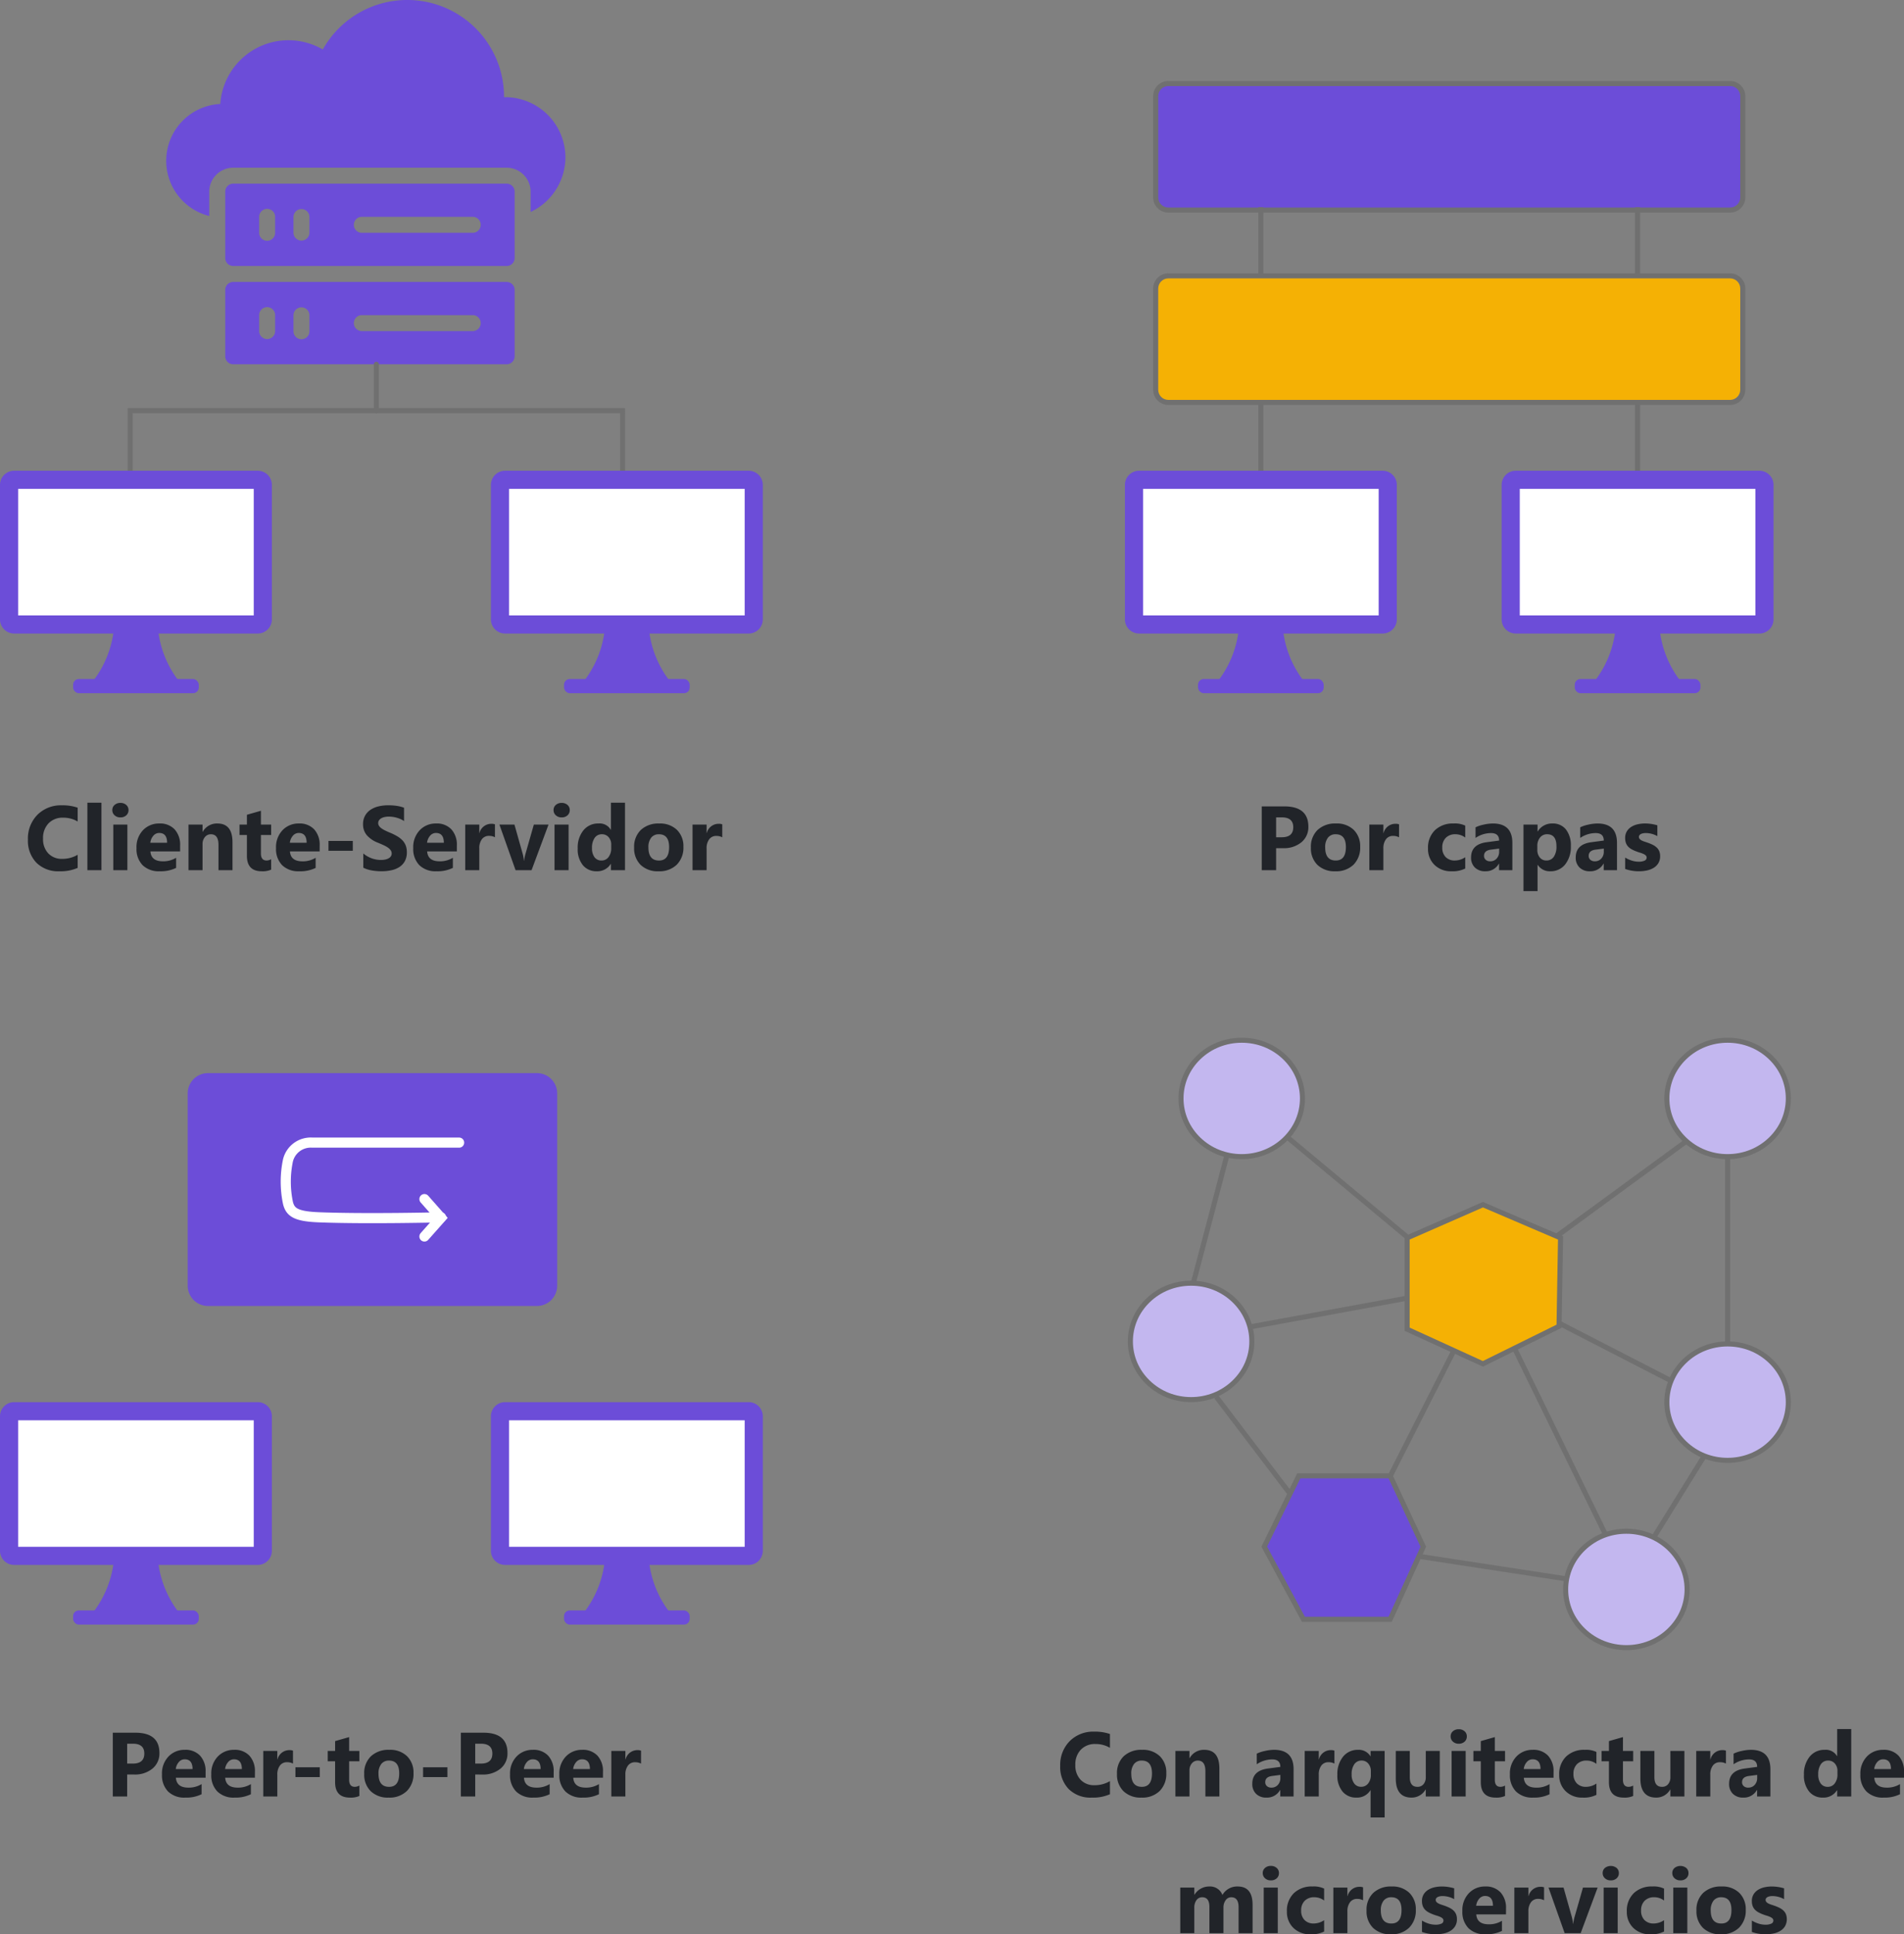 <svg xmlns="http://www.w3.org/2000/svg" width="376.201" height="382.124" viewBox="0 0 376.201 382.124">
  <rect x="0" y="0" width="376.201" height="382.124" fill="#808080" stroke="none"/>
  <g id="Grupo_1235706" data-name="Grupo 1235706" transform="translate(-612.154 -801.048)">
    <path id="Trazado_1236863" data-name="Trazado 1236863" d="M10.477-.448a8.311,8.311,0,0,1-3.6.668A6.074,6.074,0,0,1,2.312-1.485,6.233,6.233,0,0,1,.65-6.029a6.659,6.659,0,0,1,1.868-4.9,6.533,6.533,0,0,1,4.847-1.881,9.065,9.065,0,0,1,3.111.466v2.733a5.513,5.513,0,0,0-2.883-.756A3.824,3.824,0,0,0,4.729-9.255a4.142,4.142,0,0,0-1.09,3.023A4.062,4.062,0,0,0,4.667-3.318,3.633,3.633,0,0,0,7.436-2.232a5.905,5.905,0,0,0,3.041-.809Zm4.7.448H12.4V-13.324h2.777Zm3.746-10.424a1.622,1.622,0,0,1-1.151-.417,1.345,1.345,0,0,1-.448-1.024,1.3,1.3,0,0,1,.448-1.02,1.676,1.676,0,0,1,1.151-.4,1.672,1.672,0,0,1,1.156.4,1.3,1.3,0,0,1,.444,1.02,1.34,1.34,0,0,1-.444,1.037A1.65,1.65,0,0,1,18.926-10.424ZM20.3,0H17.52V-9H20.3ZM30.723-3.709H24.852q.141,1.96,2.47,1.96a4.822,4.822,0,0,0,2.61-.7v2A6.858,6.858,0,0,1,26.689.22,4.565,4.565,0,0,1,23.305-.989a4.566,4.566,0,0,1-1.2-3.371A4.816,4.816,0,0,1,23.4-7.91a4.334,4.334,0,0,1,3.2-1.31,3.933,3.933,0,0,1,3.045,1.169,4.5,4.5,0,0,1,1.077,3.173ZM28.148-5.414q0-1.934-1.564-1.934a1.494,1.494,0,0,0-1.156.554,2.513,2.513,0,0,0-.593,1.38ZM41.07,0H38.3V-5q0-2.092-1.494-2.092a1.483,1.483,0,0,0-1.187.554,2.109,2.109,0,0,0-.466,1.406V0H32.377V-9h2.777v1.424h.035A3.183,3.183,0,0,1,38.081-9.22q2.988,0,2.988,3.709Zm7.639-.105A4.105,4.105,0,0,1,46.855.22q-2.936,0-2.936-3.05V-6.952H42.46V-9h1.459v-1.942l2.769-.791V-9h2.021v2.048H46.688v3.639q0,1.406,1.116,1.406a1.882,1.882,0,0,0,.905-.255Zm9.582-3.6H52.42q.141,1.96,2.47,1.96a4.822,4.822,0,0,0,2.61-.7v2A6.858,6.858,0,0,1,54.257.22,4.565,4.565,0,0,1,50.873-.989a4.566,4.566,0,0,1-1.2-3.371,4.816,4.816,0,0,1,1.3-3.551,4.334,4.334,0,0,1,3.2-1.31,3.933,3.933,0,0,1,3.045,1.169,4.5,4.5,0,0,1,1.077,3.173ZM55.716-5.414q0-1.934-1.564-1.934A1.494,1.494,0,0,0,53-6.794a2.513,2.513,0,0,0-.593,1.38Zm9.125,1.582H60.033V-5.774h4.808ZM66.917-.483V-3.3a5.4,5.4,0,0,0,1.661.962,5.34,5.34,0,0,0,1.811.321,4.015,4.015,0,0,0,.936-.1,2.193,2.193,0,0,0,.668-.268,1.169,1.169,0,0,0,.4-.4,1.009,1.009,0,0,0,.132-.505,1.092,1.092,0,0,0-.211-.659,2.27,2.27,0,0,0-.576-.536,6.015,6.015,0,0,0-.866-.475q-.5-.229-1.081-.466a5.517,5.517,0,0,1-2.2-1.5,3.281,3.281,0,0,1-.725-2.145,3.416,3.416,0,0,1,.4-1.692,3.359,3.359,0,0,1,1.077-1.165,4.828,4.828,0,0,1,1.578-.672,8.106,8.106,0,0,1,1.9-.215,11.418,11.418,0,0,1,1.745.119,6.861,6.861,0,0,1,1.4.365V-9.7a4.239,4.239,0,0,0-.69-.387,5.466,5.466,0,0,0-.769-.277,5.866,5.866,0,0,0-.787-.163,5.567,5.567,0,0,0-.743-.053,3.873,3.873,0,0,0-.879.092,2.254,2.254,0,0,0-.668.259,1.29,1.29,0,0,0-.422.4.948.948,0,0,0-.149.523,1,1,0,0,0,.167.567,1.916,1.916,0,0,0,.475.475,5.037,5.037,0,0,0,.747.439q.439.215.993.444a11.067,11.067,0,0,1,1.358.672,4.827,4.827,0,0,1,1.033.8,3.133,3.133,0,0,1,.659,1.024,3.618,3.618,0,0,1,.229,1.34,3.59,3.59,0,0,1-.4,1.771,3.247,3.247,0,0,1-1.085,1.16,4.707,4.707,0,0,1-1.6.637,9.219,9.219,0,0,1-1.92.193A10.678,10.678,0,0,1,68.538.044,5.956,5.956,0,0,1,66.917-.483ZM85.4-3.709H79.531q.141,1.96,2.47,1.96a4.822,4.822,0,0,0,2.61-.7v2A6.858,6.858,0,0,1,81.368.22,4.565,4.565,0,0,1,77.984-.989a4.566,4.566,0,0,1-1.2-3.371,4.816,4.816,0,0,1,1.3-3.551,4.334,4.334,0,0,1,3.2-1.31,3.933,3.933,0,0,1,3.045,1.169A4.5,4.5,0,0,1,85.4-4.878ZM82.827-5.414q0-1.934-1.564-1.934a1.494,1.494,0,0,0-1.156.554,2.513,2.513,0,0,0-.593,1.38ZM92.927-6.5a2.409,2.409,0,0,0-1.169-.272,1.684,1.684,0,0,0-1.415.664,2.9,2.9,0,0,0-.51,1.806V0H87.056V-9h2.777v1.67h.035a2.4,2.4,0,0,1,2.373-1.828,1.788,1.788,0,0,1,.686.105ZM103.511-9l-3.349,9H97l-3.19-9h2.971l1.564,5.546a8.1,8.1,0,0,1,.308,1.6h.035A9.078,9.078,0,0,1,99.011-3.4l1.6-5.6Zm2.595-1.424a1.622,1.622,0,0,1-1.151-.417,1.345,1.345,0,0,1-.448-1.024,1.3,1.3,0,0,1,.448-1.02,1.676,1.676,0,0,1,1.151-.4,1.672,1.672,0,0,1,1.156.4,1.3,1.3,0,0,1,.444,1.02,1.34,1.34,0,0,1-.444,1.037A1.65,1.65,0,0,1,106.106-10.424ZM107.477,0H104.7V-9h2.777Zm11.146,0h-2.777V-1.239h-.035A3.114,3.114,0,0,1,113.024.22a3.412,3.412,0,0,1-2.716-1.191A4.93,4.93,0,0,1,109.28-4.3a5.366,5.366,0,0,1,1.134-3.577,3.7,3.7,0,0,1,2.971-1.345,2.527,2.527,0,0,1,2.426,1.248h.035v-5.353h2.777ZM115.9-4.377v-.677a2.13,2.13,0,0,0-.51-1.459,1.683,1.683,0,0,0-1.327-.58,1.673,1.673,0,0,0-1.441.725,3.367,3.367,0,0,0-.519,1.991,2.914,2.914,0,0,0,.5,1.828,1.663,1.663,0,0,0,1.389.642,1.67,1.67,0,0,0,1.375-.677A2.821,2.821,0,0,0,115.9-4.377Zm9.353,4.6a4.838,4.838,0,0,1-3.538-1.261,4.573,4.573,0,0,1-1.288-3.423,4.573,4.573,0,0,1,1.336-3.494,5.048,5.048,0,0,1,3.612-1.261,4.78,4.78,0,0,1,3.516,1.261,4.483,4.483,0,0,1,1.274,3.335,4.759,4.759,0,0,1-1.314,3.542A4.892,4.892,0,0,1,125.252.22Zm.07-7.312a1.852,1.852,0,0,0-1.529.677,2.984,2.984,0,0,0-.545,1.916q0,2.593,2.092,2.593,2,0,2-2.663Q127.335-7.093,125.322-7.093Zm12.517.6a2.409,2.409,0,0,0-1.169-.272,1.684,1.684,0,0,0-1.415.664,2.9,2.9,0,0,0-.51,1.806V0h-2.777V-9h2.777v1.67h.035a2.4,2.4,0,0,1,2.373-1.828,1.788,1.788,0,0,1,.686.105Z" transform="translate(617.021 972.952)" fill="#212429"/>
    <path id="Trazado_1236864" data-name="Trazado 1236864" d="M4.28-4.342V0H1.441V-12.6H5.889q4.764,0,4.764,4.017A3.854,3.854,0,0,1,9.286-5.515,5.414,5.414,0,0,1,5.634-4.342Zm0-6.082V-6.5H5.4q2.268,0,2.268-1.986,0-1.942-2.268-1.942Zm15.5,6.715H13.906q.141,1.96,2.47,1.96a4.822,4.822,0,0,0,2.61-.7v2A6.858,6.858,0,0,1,15.743.22,4.565,4.565,0,0,1,12.359-.989a4.566,4.566,0,0,1-1.2-3.371,4.816,4.816,0,0,1,1.3-3.551,4.334,4.334,0,0,1,3.2-1.31A3.933,3.933,0,0,1,18.7-8.051a4.5,4.5,0,0,1,1.077,3.173ZM17.2-5.414q0-1.934-1.564-1.934a1.494,1.494,0,0,0-1.156.554,2.513,2.513,0,0,0-.593,1.38ZM29.517-3.709H23.646q.141,1.96,2.47,1.96a4.822,4.822,0,0,0,2.61-.7v2A6.858,6.858,0,0,1,25.483.22,4.565,4.565,0,0,1,22.1-.989a4.566,4.566,0,0,1-1.2-3.371A4.816,4.816,0,0,1,22.2-7.91a4.334,4.334,0,0,1,3.2-1.31,3.933,3.933,0,0,1,3.045,1.169,4.5,4.5,0,0,1,1.077,3.173ZM26.942-5.414q0-1.934-1.564-1.934a1.494,1.494,0,0,0-1.156.554,2.513,2.513,0,0,0-.593,1.38ZM37.043-6.5a2.409,2.409,0,0,0-1.169-.272,1.684,1.684,0,0,0-1.415.664,2.9,2.9,0,0,0-.51,1.806V0H31.171V-9h2.777v1.67h.035a2.4,2.4,0,0,1,2.373-1.828,1.788,1.788,0,0,1,.686.105Zm5.293,2.663H37.528V-5.774h4.808ZM50.159-.105A4.105,4.105,0,0,1,48.3.22q-2.936,0-2.936-3.05V-6.952H43.91V-9h1.459v-1.942l2.769-.791V-9h2.021v2.048H48.138v3.639q0,1.406,1.116,1.406a1.882,1.882,0,0,0,.905-.255ZM55.944.22a4.838,4.838,0,0,1-3.538-1.261,4.573,4.573,0,0,1-1.288-3.423,4.573,4.573,0,0,1,1.336-3.494A5.048,5.048,0,0,1,56.067-9.22a4.78,4.78,0,0,1,3.516,1.261,4.483,4.483,0,0,1,1.274,3.335,4.759,4.759,0,0,1-1.314,3.542A4.892,4.892,0,0,1,55.944.22Zm.07-7.312a1.852,1.852,0,0,0-1.529.677A2.984,2.984,0,0,0,53.94-4.5q0,2.593,2.092,2.593,2,0,2-2.663Q58.027-7.093,56.015-7.093ZM67.557-3.832H62.749V-5.774h4.808Zm5.495-.51V0H70.213V-12.6H74.66q4.764,0,4.764,4.017a3.854,3.854,0,0,1-1.367,3.072,5.414,5.414,0,0,1-3.652,1.173Zm0-6.082V-6.5h1.116q2.268,0,2.268-1.986,0-1.942-2.268-1.942Zm15.5,6.715H82.677q.141,1.96,2.47,1.96a4.822,4.822,0,0,0,2.61-.7v2A6.858,6.858,0,0,1,84.514.22,4.565,4.565,0,0,1,81.13-.989a4.566,4.566,0,0,1-1.2-3.371,4.816,4.816,0,0,1,1.3-3.551,4.334,4.334,0,0,1,3.2-1.31,3.933,3.933,0,0,1,3.045,1.169,4.5,4.5,0,0,1,1.077,3.173ZM85.973-5.414q0-1.934-1.564-1.934a1.494,1.494,0,0,0-1.156.554,2.513,2.513,0,0,0-.593,1.38ZM98.289-3.709H92.417q.141,1.96,2.47,1.96a4.822,4.822,0,0,0,2.61-.7v2A6.858,6.858,0,0,1,94.254.22,4.565,4.565,0,0,1,90.871-.989a4.566,4.566,0,0,1-1.2-3.371,4.816,4.816,0,0,1,1.3-3.551,4.334,4.334,0,0,1,3.2-1.31,3.933,3.933,0,0,1,3.045,1.169,4.5,4.5,0,0,1,1.077,3.173ZM95.713-5.414q0-1.934-1.564-1.934a1.494,1.494,0,0,0-1.156.554,2.513,2.513,0,0,0-.593,1.38Zm10.1-1.081a2.409,2.409,0,0,0-1.169-.272,1.684,1.684,0,0,0-1.415.664,2.9,2.9,0,0,0-.51,1.806V0H99.943V-9h2.777v1.67h.035a2.4,2.4,0,0,1,2.373-1.828,1.788,1.788,0,0,1,.686.105Z" transform="translate(633 1155.952)" fill="#212429"/>
    <g id="Grupo_1226554" data-name="Grupo 1226554" transform="translate(294.154 -2649.952)">
      <rect id="Rectángulo_422397" data-name="Rectángulo 422397" width="49" height="27" transform="translate(319.795 3729.904)" fill="#fff"/>
      <g id="Layer_x0020_1" transform="translate(318 3728)">
        <g id="_342991024" transform="translate(0 0)">
          <path id="_342991768" d="M2.783,3.943H50.936a2.791,2.791,0,0,1,2.783,2.783v26.59A2.791,2.791,0,0,1,50.936,36.1H2.783A2.791,2.791,0,0,1,0,33.316V6.726A2.791,2.791,0,0,1,2.783,3.943Zm.8,3.581V32.517H50.137V7.524H3.581Z" transform="translate(0 -3.943)" fill="#6c4dd8" fill-rule="evenodd"/>
          <path id="_342991144" d="M31.688,39.236H14.9a20.264,20.264,0,0,0,3.961-9.585h8.865A20.264,20.264,0,0,0,31.688,39.236Z" transform="translate(3.564 2.206)" fill="#6c4dd8" fill-rule="evenodd"/>
          <rect id="_342991048" width="24.83" height="2.802" rx="1.131" transform="translate(14.444 41.144)" fill="#6c4dd8"/>
        </g>
      </g>
    </g>
    <g id="Grupo_1226555" data-name="Grupo 1226555" transform="translate(391.154 -2649.952)">
      <rect id="Rectángulo_422397-2" data-name="Rectángulo 422397" width="49" height="27" transform="translate(319.795 3729.904)" fill="#fff"/>
      <g id="Layer_x0020_1-2" data-name="Layer_x0020_1" transform="translate(318 3728)">
        <g id="_342991024-2" data-name="_342991024" transform="translate(0 0)">
          <path id="_342991768-2" data-name="_342991768" d="M2.783,3.943H50.936a2.791,2.791,0,0,1,2.783,2.783v26.59A2.791,2.791,0,0,1,50.936,36.1H2.783A2.791,2.791,0,0,1,0,33.316V6.726A2.791,2.791,0,0,1,2.783,3.943Zm.8,3.581V32.517H50.137V7.524H3.581Z" transform="translate(0 -3.943)" fill="#6c4dd8" fill-rule="evenodd"/>
          <path id="_342991144-2" data-name="_342991144" d="M31.688,39.236H14.9a20.264,20.264,0,0,0,3.961-9.585h8.865A20.264,20.264,0,0,0,31.688,39.236Z" transform="translate(3.564 2.206)" fill="#6c4dd8" fill-rule="evenodd"/>
          <rect id="_342991048-2" data-name="_342991048" width="24.83" height="2.802" rx="1.131" transform="translate(14.444 41.144)" fill="#6c4dd8"/>
        </g>
      </g>
    </g>
    <g id="almacenamiento-en-la-nube" transform="translate(645 780.727)">
      <path id="Trazado_1231825" data-name="Trazado 1231825" d="M78.873,51.428a11.921,11.921,0,0,0-11.911-11.91h-.219V39.44A19.124,19.124,0,0,0,30.932,30.1,13.5,13.5,0,0,0,10.679,40.859,11.242,11.242,0,0,0,8.5,62.991V58.18a4.745,4.745,0,0,1,4.732-4.732H67.263a4.747,4.747,0,0,1,4.732,4.732V62.2a11.992,11.992,0,0,0,6.878-10.774Z" fill="#6c4dd8"/>
      <path id="Trazado_1231826" data-name="Trazado 1231826" d="M125.748,235.311a1.582,1.582,0,0,0-1.577-1.578H70.143a1.582,1.582,0,0,0-1.577,1.578v13.109A1.582,1.582,0,0,0,70.143,250H124.17a1.582,1.582,0,0,0,1.577-1.577Zm-47.324,8.132a1.577,1.577,0,1,1-3.155,0v-3.155a1.577,1.577,0,1,1,3.155,0Zm6.778,0a1.578,1.578,0,0,1-3.155,0v-3.155a1.578,1.578,0,0,1,3.155,0Zm32.264,0H95.554a1.577,1.577,0,1,1,0-3.155h21.912a1.577,1.577,0,1,1,0,3.155Z" transform="translate(-56.908 -177.13)" fill="#6c4dd8"/>
      <path id="Trazado_1231827" data-name="Trazado 1231827" d="M124.17,347.959H70.143a1.582,1.582,0,0,0-1.577,1.577v13.107a1.582,1.582,0,0,0,1.577,1.578H124.17a1.582,1.582,0,0,0,1.577-1.578V349.537A1.582,1.582,0,0,0,124.17,347.959Zm-45.746,9.708a1.577,1.577,0,1,1-3.155,0v-3.155a1.577,1.577,0,1,1,3.155,0Zm6.778,0a1.578,1.578,0,1,1-3.155,0v-3.155a1.578,1.578,0,0,1,3.155,0Zm32.264,0H95.554a1.577,1.577,0,1,1,0-3.155h21.912a1.577,1.577,0,1,1,0,3.155Z" transform="translate(-56.908 -271.937)" fill="#6c4dd8"/>
    </g>
    <path id="Trazado_1236865" data-name="Trazado 1236865" d="M4,0H69a4,4,0,0,1,4,4V42a4,4,0,0,1-4,4H4a4,4,0,0,1-4-4V4A4,4,0,0,1,4,0Z" transform="translate(649.242 1013.048)" fill="#6c4dd8"/>
    <g id="Grupo_1226558" data-name="Grupo 1226558" transform="translate(0 -6.478)">
      <path id="Trazado_1231828" data-name="Trazado 1231828" d="M7476.868,1033.255h-29.013a4.633,4.633,0,0,0-4.8,3.5,20.462,20.462,0,0,0,0,8.43c.477,1.9,1.674,2.658,6.249,2.83,9.433.354,23.995,0,23.995,0" transform="translate(-6774)" fill="none" stroke="#fff" stroke-linecap="round" stroke-width="2"/>
      <path id="Trazado_1231829" data-name="Trazado 1231829" d="M7470.014,1044.409l3.266,3.71-3.266,3.682" transform="translate(-6774)" fill="none" stroke="#fff" stroke-linecap="round" stroke-width="2"/>
    </g>
    <path id="Trazado_1231830" data-name="Trazado 1231830" d="M7411.876,869V857.132h97.29V869" transform="translate(-6774 25.048)" fill="none" stroke="#707070" stroke-linecap="round" stroke-width="1"/>
    <path id="Trazado_1231831" data-name="Trazado 1231831" d="M7460.521,857.132v-9.166" transform="translate(-6774 25.048)" fill="none" stroke="#707070" stroke-linecap="round" stroke-width="1"/>
    <g id="Grupo_1226420" data-name="Grupo 1226420" transform="translate(294.154 -2833.952)">
      <rect id="Rectángulo_422397-3" data-name="Rectángulo 422397" width="49" height="27" transform="translate(319.795 3729.904)" fill="#fff"/>
      <g id="Layer_x0020_1-3" data-name="Layer_x0020_1" transform="translate(318 3728)">
        <g id="_342991024-3" data-name="_342991024" transform="translate(0 0)">
          <path id="_342991768-3" data-name="_342991768" d="M2.783,3.943H50.936a2.791,2.791,0,0,1,2.783,2.783v26.59A2.791,2.791,0,0,1,50.936,36.1H2.783A2.791,2.791,0,0,1,0,33.316V6.726A2.791,2.791,0,0,1,2.783,3.943Zm.8,3.581V32.517H50.137V7.524H3.581Z" transform="translate(0 -3.943)" fill="#6c4dd8" fill-rule="evenodd"/>
          <path id="_342991144-3" data-name="_342991144" d="M31.688,39.236H14.9a20.264,20.264,0,0,0,3.961-9.585h8.865A20.264,20.264,0,0,0,31.688,39.236Z" transform="translate(3.564 2.206)" fill="#6c4dd8" fill-rule="evenodd"/>
          <rect id="_342991048-3" data-name="_342991048" width="24.83" height="2.802" rx="1.131" transform="translate(14.444 41.144)" fill="#6c4dd8"/>
        </g>
      </g>
    </g>
    <g id="Grupo_1226553" data-name="Grupo 1226553" transform="translate(391.154 -2833.952)">
      <rect id="Rectángulo_422397-4" data-name="Rectángulo 422397" width="49" height="27" transform="translate(319.795 3729.904)" fill="#fff"/>
      <g id="Layer_x0020_1-4" data-name="Layer_x0020_1" transform="translate(318 3728)">
        <g id="_342991024-4" data-name="_342991024" transform="translate(0 0)">
          <path id="_342991768-4" data-name="_342991768" d="M2.783,3.943H50.936a2.791,2.791,0,0,1,2.783,2.783v26.59A2.791,2.791,0,0,1,50.936,36.1H2.783A2.791,2.791,0,0,1,0,33.316V6.726A2.791,2.791,0,0,1,2.783,3.943Zm.8,3.581V32.517H50.137V7.524H3.581Z" transform="translate(0 -3.943)" fill="#6c4dd8" fill-rule="evenodd"/>
          <path id="_342991144-4" data-name="_342991144" d="M31.688,39.236H14.9a20.264,20.264,0,0,0,3.961-9.585h8.865A20.264,20.264,0,0,0,31.688,39.236Z" transform="translate(3.564 2.206)" fill="#6c4dd8" fill-rule="evenodd"/>
          <rect id="_342991048-4" data-name="_342991048" width="24.83" height="2.802" rx="1.131" transform="translate(14.444 41.144)" fill="#6c4dd8"/>
        </g>
      </g>
    </g>
    <path id="Trazado_1236866" data-name="Trazado 1236866" d="M4.28-4.342V0H1.441V-12.6H5.889q4.764,0,4.764,4.017A3.854,3.854,0,0,1,9.286-5.515,5.414,5.414,0,0,1,5.634-4.342Zm0-6.082V-6.5H5.4q2.268,0,2.268-1.986,0-1.942-2.268-1.942ZM15.98.22a4.838,4.838,0,0,1-3.538-1.261,4.573,4.573,0,0,1-1.288-3.423,4.573,4.573,0,0,1,1.336-3.494A5.048,5.048,0,0,1,16.1-9.22a4.78,4.78,0,0,1,3.516,1.261,4.483,4.483,0,0,1,1.274,3.335,4.759,4.759,0,0,1-1.314,3.542A4.892,4.892,0,0,1,15.98.22Zm.07-7.312a1.852,1.852,0,0,0-1.529.677A2.984,2.984,0,0,0,13.976-4.5q0,2.593,2.092,2.593,2,0,2-2.663Q18.063-7.093,16.051-7.093Zm12.517.6A2.409,2.409,0,0,0,27.4-6.768a1.684,1.684,0,0,0-1.415.664,2.9,2.9,0,0,0-.51,1.806V0H22.7V-9h2.777v1.67h.035a2.4,2.4,0,0,1,2.373-1.828,1.788,1.788,0,0,1,.686.105ZM41.65-.325A5.492,5.492,0,0,1,38.934.22a4.593,4.593,0,0,1-3.357-1.257A4.341,4.341,0,0,1,34.293-4.28,4.782,4.782,0,0,1,35.669-7.9,5.083,5.083,0,0,1,39.347-9.22a4.72,4.72,0,0,1,2.3.422v2.355a3.166,3.166,0,0,0-1.942-.65,2.559,2.559,0,0,0-1.894.7,2.607,2.607,0,0,0-.7,1.929,2.565,2.565,0,0,0,.668,1.876,2.455,2.455,0,0,0,1.837.681,3.666,3.666,0,0,0,2.03-.65ZM50.959,0H48.331V-1.292H48.3A2.933,2.933,0,0,1,45.615.22a2.8,2.8,0,0,1-2.061-.743A2.661,2.661,0,0,1,42.8-2.5q0-2.619,3.1-3.023l2.443-.325q0-1.477-1.6-1.477a5.46,5.46,0,0,0-3.059.958V-8.464a6.881,6.881,0,0,1,1.586-.527A8.339,8.339,0,0,1,47.11-9.22q3.85,0,3.85,3.841Zm-2.61-3.656v-.606l-1.635.211q-1.354.176-1.354,1.222a1.01,1.01,0,0,0,.33.778,1.266,1.266,0,0,0,.892.3,1.644,1.644,0,0,0,1.274-.541A1.952,1.952,0,0,0,48.349-3.656Zm7.622,2.61h-.035V4.14H53.158V-9h2.777v1.354h.035A3.265,3.265,0,0,1,58.862-9.22a3.253,3.253,0,0,1,2.7,1.2,5.108,5.108,0,0,1,.954,3.265,5.537,5.537,0,0,1-1.112,3.612A3.625,3.625,0,0,1,58.449.22,2.8,2.8,0,0,1,55.971-1.046Zm-.079-3.691v.721A2.291,2.291,0,0,0,56.384-2.5a1.6,1.6,0,0,0,1.292.589,1.7,1.7,0,0,0,1.472-.734,3.543,3.543,0,0,0,.523-2.079q0-2.373-1.846-2.373a1.733,1.733,0,0,0-1.393.646A2.576,2.576,0,0,0,55.892-4.737ZM71.635,0H69.007V-1.292h-.035A2.933,2.933,0,0,1,66.291.22,2.8,2.8,0,0,1,64.23-.523,2.661,2.661,0,0,1,63.478-2.5q0-2.619,3.1-3.023l2.443-.325q0-1.477-1.6-1.477a5.46,5.46,0,0,0-3.059.958V-8.464a6.881,6.881,0,0,1,1.586-.527,8.339,8.339,0,0,1,1.833-.229q3.85,0,3.85,3.841Zm-2.61-3.656v-.606l-1.635.211q-1.354.176-1.354,1.222a1.01,1.01,0,0,0,.33.778,1.266,1.266,0,0,0,.892.3,1.644,1.644,0,0,0,1.274-.541A1.952,1.952,0,0,0,69.024-3.656ZM73.245-.237v-2.25a5.913,5.913,0,0,0,1.367.615,4.531,4.531,0,0,0,1.288.2,2.762,2.762,0,0,0,1.165-.2.653.653,0,0,0,.426-.615.569.569,0,0,0-.193-.439,1.8,1.8,0,0,0-.5-.308,5.635,5.635,0,0,0-.664-.237q-.36-.105-.694-.237a6.653,6.653,0,0,1-.945-.435,2.731,2.731,0,0,1-.686-.541A2.125,2.125,0,0,1,73.39-5.4a2.841,2.841,0,0,1-.145-.958,2.466,2.466,0,0,1,.33-1.3,2.692,2.692,0,0,1,.879-.892,4.016,4.016,0,0,1,1.257-.51,6.553,6.553,0,0,1,1.472-.163,8.168,8.168,0,0,1,1.213.092,9.053,9.053,0,0,1,1.213.268v2.145a4.383,4.383,0,0,0-1.129-.461A4.764,4.764,0,0,0,77.3-7.33a2.619,2.619,0,0,0-.514.048,1.693,1.693,0,0,0-.426.141.783.783,0,0,0-.29.237.546.546,0,0,0-.105.33.609.609,0,0,0,.158.422,1.374,1.374,0,0,0,.413.3,4.078,4.078,0,0,0,.567.229q.312.1.62.207a8.056,8.056,0,0,1,1,.422,3.2,3.2,0,0,1,.769.536,2.105,2.105,0,0,1,.492.721,2.562,2.562,0,0,1,.171.984,2.568,2.568,0,0,1-.347,1.367,2.78,2.78,0,0,1-.923.923,4.185,4.185,0,0,1-1.327.519A7.357,7.357,0,0,1,76,.22,8.042,8.042,0,0,1,73.245-.237Z" transform="translate(860.014 972.952)" fill="#212429"/>
    <path id="Trazado_1231834" data-name="Trazado 1231834" d="M7621.968,1057.35l6.544-24.879" transform="translate(-6774 -2.952)" fill="none" stroke="#707070" stroke-width="1"/>
    <path id="Trazado_1231835" data-name="Trazado 1231835" d="M7640.49,1028.643l23.835,19.85" transform="translate(-6774 -2.952)" fill="none" stroke="#707070" stroke-width="1"/>
    <path id="Trazado_1231836" data-name="Trazado 1231836" d="M7633.209,1066.12l31.422-5.748" transform="translate(-6774 -2.952)" fill="none" stroke="#707070" stroke-width="1"/>
    <path id="Trazado_1231837" data-name="Trazado 1231837" d="M7626.466,1079.934l14.638,19.237" transform="translate(-6774 -2.952)" fill="none" stroke="#707070" stroke-width="1"/>
    <path id="Trazado_1231838" data-name="Trazado 1231838" d="M7673.408,1070.852l-12.646,24.908" transform="translate(-6774 -2.952)" fill="none" stroke="#707070" stroke-width="1"/>
    <path id="Trazado_1231839" data-name="Trazado 1231839" d="M7666.606,1111.472l29.583,4.522" transform="translate(-6774 -2.952)" fill="none" stroke="#707070" stroke-width="1"/>
    <path id="Trazado_1231840" data-name="Trazado 1231840" d="M7685.229,1070.009l18.164,37.17" transform="translate(-6774 -2.952)" fill="none" stroke="#707070" stroke-width="1"/>
    <path id="Trazado_1231841" data-name="Trazado 1231841" d="M7694.311,1065.449l21.9,11.266" transform="translate(-6774 -2.952)" fill="none" stroke="#707070" stroke-width="1"/>
    <path id="Trazado_1231842" data-name="Trazado 1231842" d="M7712.838,1107.831l10.27-16.554" transform="translate(-6774 -2.952)" fill="none" stroke="#707070" stroke-width="1"/>
    <path id="Trazado_1231843" data-name="Trazado 1231843" d="M7693.334,1048.493,7719.7,1029.2" transform="translate(-6774 -2.952)" fill="none" stroke="#707070" stroke-width="1"/>
    <path id="Trazado_1231844" data-name="Trazado 1231844" d="M7727.5,1032.417V1069.2" transform="translate(-6774 -2.952)" fill="none" stroke="#707070" stroke-width="1"/>
    <g id="Trazado_1236867" data-name="Trazado 1236867" transform="translate(845 1006.048)" fill="#c3b7ef">
      <path d="M 12.5 23.5 C 9.291 23.5 6.275 22.301 4.007 20.125 C 1.746 17.953 0.5 15.068 0.5 12 C 0.5 8.932 1.746 6.047 4.007 3.875 C 6.275 1.699 9.291 0.5 12.5 0.5 C 15.709 0.5 18.725 1.699 20.993 3.875 C 23.254 6.047 24.5 8.932 24.5 12 C 24.5 15.068 23.254 17.953 20.993 20.125 C 18.725 22.301 15.709 23.5 12.5 23.5 Z" stroke="none"/>
      <path d="M 12.5 1 C 9.421 1 6.527 2.149 4.354 4.236 C 2.191 6.312 1 9.07 1 12 C 1 14.93 2.191 17.688 4.354 19.764 C 6.527 21.851 9.421 23 12.5 23 C 15.579 23 18.473 21.851 20.646 19.764 C 22.809 17.688 24 14.93 24 12 C 24 9.07 22.809 6.312 20.646 4.236 C 18.473 2.149 15.579 1 12.5 1 M 12.5 0 C 19.404 0 25 5.373 25 12 C 25 18.627 19.404 24 12.5 24 C 5.596 24 0 18.627 0 12 C 0 5.373 5.596 0 12.5 0 Z" stroke="none" fill="#707070"/>
    </g>
    <g id="Trazado_1236868" data-name="Trazado 1236868" transform="translate(835 1054.048)" fill="#c3b7ef">
      <path d="M 12.5 23.5 C 9.291 23.5 6.275 22.301 4.007 20.125 C 1.746 17.953 0.5 15.068 0.5 12 C 0.5 8.932 1.746 6.047 4.007 3.875 C 6.275 1.699 9.291 0.5 12.5 0.5 C 15.709 0.5 18.725 1.699 20.993 3.875 C 23.254 6.047 24.5 8.932 24.5 12 C 24.5 15.068 23.254 17.953 20.993 20.125 C 18.725 22.301 15.709 23.5 12.5 23.5 Z" stroke="none"/>
      <path d="M 12.5 1 C 9.421 1 6.527 2.149 4.354 4.236 C 2.191 6.312 1 9.07 1 12 C 1 14.93 2.191 17.688 4.354 19.764 C 6.527 21.851 9.421 23 12.5 23 C 15.579 23 18.473 21.851 20.646 19.764 C 22.809 17.688 24 14.93 24 12 C 24 9.07 22.809 6.312 20.646 4.236 C 18.473 2.149 15.579 1 12.5 1 M 12.5 0 C 19.404 0 25 5.373 25 12 C 25 18.627 19.404 24 12.5 24 C 5.596 24 0 18.627 0 12 C 0 5.373 5.596 0 12.5 0 Z" stroke="none" fill="#707070"/>
    </g>
    <g id="Trazado_1236869" data-name="Trazado 1236869" transform="translate(921 1103.048)" fill="#c3b7ef">
      <path d="M 12.5 23.5 C 9.291 23.5 6.275 22.301 4.007 20.125 C 1.746 17.953 0.5 15.068 0.5 12 C 0.5 8.932 1.746 6.047 4.007 3.875 C 6.275 1.699 9.291 0.5 12.5 0.5 C 15.709 0.5 18.725 1.699 20.993 3.875 C 23.254 6.047 24.5 8.932 24.5 12 C 24.5 15.068 23.254 17.953 20.993 20.125 C 18.725 22.301 15.709 23.5 12.5 23.5 Z" stroke="none"/>
      <path d="M 12.5 1 C 9.421 1 6.527 2.149 4.354 4.236 C 2.191 6.312 1 9.07 1 12 C 1 14.93 2.191 17.688 4.354 19.764 C 6.527 21.851 9.421 23 12.5 23 C 15.579 23 18.473 21.851 20.646 19.764 C 22.809 17.688 24 14.93 24 12 C 24 9.07 22.809 6.312 20.646 4.236 C 18.473 2.149 15.579 1 12.5 1 M 12.5 0 C 19.404 0 25 5.373 25 12 C 25 18.627 19.404 24 12.5 24 C 5.596 24 0 18.627 0 12 C 0 5.373 5.596 0 12.5 0 Z" stroke="none" fill="#707070"/>
    </g>
    <g id="Trazado_1236870" data-name="Trazado 1236870" transform="translate(941 1066.048)" fill="#c3b7ef">
      <path d="M 12.5 23.5 C 9.291 23.5 6.275 22.301 4.007 20.125 C 1.746 17.953 0.5 15.068 0.5 12 C 0.5 8.932 1.746 6.047 4.007 3.875 C 6.275 1.699 9.291 0.5 12.5 0.5 C 15.709 0.5 18.725 1.699 20.993 3.875 C 23.254 6.047 24.5 8.932 24.5 12 C 24.5 15.068 23.254 17.953 20.993 20.125 C 18.725 22.301 15.709 23.5 12.5 23.5 Z" stroke="none"/>
      <path d="M 12.5 1 C 9.421 1 6.527 2.149 4.354 4.236 C 2.191 6.312 1 9.07 1 12 C 1 14.93 2.191 17.688 4.354 19.764 C 6.527 21.851 9.421 23 12.5 23 C 15.579 23 18.473 21.851 20.646 19.764 C 22.809 17.688 24 14.93 24 12 C 24 9.07 22.809 6.312 20.646 4.236 C 18.473 2.149 15.579 1 12.5 1 M 12.5 0 C 19.404 0 25 5.373 25 12 C 25 18.627 19.404 24 12.5 24 C 5.596 24 0 18.627 0 12 C 0 5.373 5.596 0 12.5 0 Z" stroke="none" fill="#707070"/>
    </g>
    <g id="Trazado_1236871" data-name="Trazado 1236871" transform="translate(941 1006.048)" fill="#c3b7ef">
      <path d="M 12.5 23.5 C 9.291 23.5 6.275 22.301 4.007 20.125 C 1.746 17.953 0.5 15.068 0.5 12 C 0.5 8.932 1.746 6.047 4.007 3.875 C 6.275 1.699 9.291 0.5 12.5 0.5 C 15.709 0.5 18.725 1.699 20.993 3.875 C 23.254 6.047 24.5 8.932 24.5 12 C 24.5 15.068 23.254 17.953 20.993 20.125 C 18.725 22.301 15.709 23.5 12.5 23.5 Z" stroke="none"/>
      <path d="M 12.5 1 C 9.421 1 6.527 2.149 4.354 4.236 C 2.191 6.312 1 9.07 1 12 C 1 14.93 2.191 17.688 4.354 19.764 C 6.527 21.851 9.421 23 12.5 23 C 15.579 23 18.473 21.851 20.646 19.764 C 22.809 17.688 24 14.93 24 12 C 24 9.07 22.809 6.312 20.646 4.236 C 18.473 2.149 15.579 1 12.5 1 M 12.5 0 C 19.404 0 25 5.373 25 12 C 25 18.627 19.404 24 12.5 24 C 5.596 24 0 18.627 0 12 C 0 5.373 5.596 0 12.5 0 Z" stroke="none" fill="#707070"/>
    </g>
    <g id="Trazado_1231832" data-name="Trazado 1231832" transform="translate(890 1039.048)" fill="#f5b104">
      <path d="M 15.149 31.435 L 0.181 24.593 L 0.181 6.552 L 15.159 -0.009 L 30.494 6.553 L 30.196 24.011 L 15.149 31.435 Z" stroke="none"/>
      <path d="M 15.161 0.536 L 0.681 6.879 L 0.681 24.272 L 15.14 30.881 L 29.701 23.697 L 29.989 6.881 L 15.161 0.536 M 15.157 -0.554 L 31 6.226 L 30.691 24.324 L 15.157 31.988 L -0.319 24.914 L -0.319 6.226 L 15.157 -0.554 Z" stroke="none" fill="#707070"/>
    </g>
    <g id="Trazado_1231833" data-name="Trazado 1231833" transform="translate(893.376 1092.424) rotate(90)" fill="#6c4dd8">
      <path d="M 14.17 31.427 L 0.181 24.602 L 0.181 6.544 L 14.184 -0.003 L 28.526 6.547 L 28.526 23.688 L 14.17 31.427 Z" stroke="none"/>
      <path d="M 14.186 0.548 L 0.681 6.862 L 0.681 24.289 L 14.159 30.865 L 28.026 23.389 L 28.026 6.868 L 14.186 0.548 M 14.181 -0.554 L 29.026 6.226 L 29.026 23.986 L 14.181 31.988 L -0.319 24.914 L -0.319 6.226 L 14.181 -0.554 Z" stroke="none" fill="#707070"/>
    </g>
    <path id="Trazado_1236872" data-name="Trazado 1236872" d="M-75.933-.448a8.311,8.311,0,0,1-3.6.668A6.074,6.074,0,0,1-84.1-1.485a6.233,6.233,0,0,1-1.661-4.544,6.659,6.659,0,0,1,1.868-4.9,6.533,6.533,0,0,1,4.847-1.881,9.065,9.065,0,0,1,3.111.466v2.733a5.513,5.513,0,0,0-2.883-.756,3.824,3.824,0,0,0-2.865,1.116,4.142,4.142,0,0,0-1.09,3.023,4.062,4.062,0,0,0,1.028,2.914,3.633,3.633,0,0,0,2.769,1.085,5.905,5.905,0,0,0,3.041-.809Zm6.216.668a4.838,4.838,0,0,1-3.538-1.261,4.573,4.573,0,0,1-1.288-3.423,4.573,4.573,0,0,1,1.336-3.494A5.048,5.048,0,0,1-69.594-9.22a4.78,4.78,0,0,1,3.516,1.261A4.483,4.483,0,0,1-64.8-4.623a4.759,4.759,0,0,1-1.314,3.542A4.892,4.892,0,0,1-69.717.22Zm.07-7.312a1.852,1.852,0,0,0-1.529.677A2.984,2.984,0,0,0-71.721-4.5q0,2.593,2.092,2.593,2,0,2-2.663Q-67.634-7.093-69.647-7.093ZM-54.308,0h-2.769V-5q0-2.092-1.494-2.092a1.483,1.483,0,0,0-1.187.554,2.109,2.109,0,0,0-.466,1.406V0H-63V-9h2.777v1.424h.035A3.183,3.183,0,0,1-57.3-9.22q2.988,0,2.988,3.709Zm14.655,0h-2.628V-1.292h-.035A2.933,2.933,0,0,1-45,.22a2.8,2.8,0,0,1-2.061-.743A2.661,2.661,0,0,1-47.809-2.5q0-2.619,3.1-3.023l2.443-.325q0-1.477-1.6-1.477a5.46,5.46,0,0,0-3.059.958V-8.464a6.881,6.881,0,0,1,1.586-.527A8.339,8.339,0,0,1-43.5-9.22q3.85,0,3.85,3.841Zm-2.61-3.656v-.606l-1.635.211q-1.354.176-1.354,1.222a1.01,1.01,0,0,0,.33.778,1.266,1.266,0,0,0,.892.3,1.644,1.644,0,0,0,1.274-.541A1.952,1.952,0,0,0-42.263-3.656ZM-31.583-6.5a2.409,2.409,0,0,0-1.169-.272,1.684,1.684,0,0,0-1.415.664,2.9,2.9,0,0,0-.51,1.806V0h-2.777V-9h2.777v1.67h.035a2.4,2.4,0,0,1,2.373-1.828,1.788,1.788,0,0,1,.686.105ZM-21.658,4.14h-2.777V-1.239h-.035A3.085,3.085,0,0,1-27.239.22,3.446,3.446,0,0,1-29.968-.962,4.881,4.881,0,0,1-31-4.28a5.394,5.394,0,0,1,1.134-3.595A3.679,3.679,0,0,1-26.914-9.22a2.678,2.678,0,0,1,2.443,1.266h.035V-9h2.777ZM-24.383-4.3v-.721a2.2,2.2,0,0,0-.51-1.477,1.643,1.643,0,0,0-1.31-.6,1.7,1.7,0,0,0-1.45.725,3.359,3.359,0,0,0-.527,2.008,2.835,2.835,0,0,0,.514,1.8,1.629,1.629,0,0,0,1.34.65,1.722,1.722,0,0,0,1.411-.659A2.673,2.673,0,0,0-24.383-4.3ZM-10.767,0h-2.769V-1.371h-.044A3.141,3.141,0,0,1-16.33.22q-3.129,0-3.129-3.788V-9h2.769v5.186q0,1.907,1.512,1.907a1.5,1.5,0,0,0,1.2-.523,2.109,2.109,0,0,0,.448-1.419V-9h2.769Zm3.746-10.424a1.622,1.622,0,0,1-1.151-.417,1.345,1.345,0,0,1-.448-1.024,1.3,1.3,0,0,1,.448-1.02,1.676,1.676,0,0,1,1.151-.4,1.672,1.672,0,0,1,1.156.4,1.3,1.3,0,0,1,.444,1.02,1.34,1.34,0,0,1-.444,1.037A1.65,1.65,0,0,1-7.021-10.424ZM-5.65,0H-8.427V-9H-5.65ZM2.13-.105A4.105,4.105,0,0,1,.276.22Q-2.66.22-2.66-2.83V-6.952H-4.119V-9H-2.66v-1.942l2.769-.791V-9H2.13v2.048H.109v3.639q0,1.406,1.116,1.406a1.882,1.882,0,0,0,.905-.255Zm9.582-3.6H5.841q.141,1.96,2.47,1.96a4.822,4.822,0,0,0,2.61-.7v2A6.858,6.858,0,0,1,7.678.22,4.565,4.565,0,0,1,4.294-.989a4.566,4.566,0,0,1-1.2-3.371,4.816,4.816,0,0,1,1.3-3.551,4.334,4.334,0,0,1,3.2-1.31,3.933,3.933,0,0,1,3.045,1.169,4.5,4.5,0,0,1,1.077,3.173ZM9.137-5.414q0-1.934-1.564-1.934a1.494,1.494,0,0,0-1.156.554,2.513,2.513,0,0,0-.593,1.38ZM20.187-.325A5.492,5.492,0,0,1,17.471.22a4.593,4.593,0,0,1-3.357-1.257A4.341,4.341,0,0,1,12.83-4.28,4.782,4.782,0,0,1,14.206-7.9,5.083,5.083,0,0,1,17.884-9.22a4.72,4.72,0,0,1,2.3.422v2.355a3.166,3.166,0,0,0-1.942-.65,2.559,2.559,0,0,0-1.894.7,2.607,2.607,0,0,0-.7,1.929,2.565,2.565,0,0,0,.668,1.876,2.455,2.455,0,0,0,1.837.681,3.666,3.666,0,0,0,2.03-.65Zm7.262.22A4.105,4.105,0,0,1,25.594.22q-2.936,0-2.936-3.05V-6.952H21.2V-9h1.459v-1.942l2.769-.791V-9h2.021v2.048H25.427v3.639q0,1.406,1.116,1.406a1.882,1.882,0,0,0,.905-.255ZM37.566,0H34.8V-1.371h-.044A3.141,3.141,0,0,1,32,.22q-3.129,0-3.129-3.788V-9h2.769v5.186q0,1.907,1.512,1.907a1.5,1.5,0,0,0,1.2-.523A2.109,2.109,0,0,0,34.8-3.85V-9h2.769Zm8.211-6.5a2.409,2.409,0,0,0-1.169-.272,1.684,1.684,0,0,0-1.415.664,2.9,2.9,0,0,0-.51,1.806V0H39.906V-9h2.777v1.67h.035a2.4,2.4,0,0,1,2.373-1.828,1.788,1.788,0,0,1,.686.105ZM54.559,0H51.931V-1.292H51.9A2.933,2.933,0,0,1,49.215.22a2.8,2.8,0,0,1-2.061-.743A2.661,2.661,0,0,1,46.4-2.5q0-2.619,3.1-3.023l2.443-.325q0-1.477-1.6-1.477a5.46,5.46,0,0,0-3.059.958V-8.464a6.881,6.881,0,0,1,1.586-.527A8.339,8.339,0,0,1,50.71-9.22q3.85,0,3.85,3.841Zm-2.61-3.656v-.606l-1.635.211q-1.354.176-1.354,1.222a1.01,1.01,0,0,0,.33.778,1.266,1.266,0,0,0,.892.3,1.644,1.644,0,0,0,1.274-.541A1.952,1.952,0,0,0,51.949-3.656ZM70.533,0H67.755V-1.239H67.72A3.114,3.114,0,0,1,64.934.22,3.412,3.412,0,0,1,62.218-.971,4.93,4.93,0,0,1,61.19-4.3a5.366,5.366,0,0,1,1.134-3.577A3.7,3.7,0,0,1,65.294-9.22,2.527,2.527,0,0,1,67.72-7.972h.035v-5.353h2.777ZM67.808-4.377v-.677a2.13,2.13,0,0,0-.51-1.459,1.683,1.683,0,0,0-1.327-.58,1.673,1.673,0,0,0-1.441.725,3.367,3.367,0,0,0-.519,1.991,2.914,2.914,0,0,0,.5,1.828,1.663,1.663,0,0,0,1.389.642,1.67,1.67,0,0,0,1.375-.677A2.821,2.821,0,0,0,67.808-4.377Zm13.15.668H75.087q.141,1.96,2.47,1.96a4.822,4.822,0,0,0,2.61-.7v2A6.858,6.858,0,0,1,76.924.22,4.565,4.565,0,0,1,73.54-.989a4.566,4.566,0,0,1-1.2-3.371,4.816,4.816,0,0,1,1.3-3.551,4.334,4.334,0,0,1,3.2-1.31,3.933,3.933,0,0,1,3.045,1.169,4.5,4.5,0,0,1,1.077,3.173ZM78.383-5.414q0-1.934-1.564-1.934a1.494,1.494,0,0,0-1.156.554,2.513,2.513,0,0,0-.593,1.38ZM-47.75,27h-2.769V21.867q0-1.96-1.441-1.96a1.324,1.324,0,0,0-1.116.589,2.42,2.42,0,0,0-.431,1.468V27h-2.777V21.814q0-1.907-1.415-1.907a1.356,1.356,0,0,0-1.138.563A2.475,2.475,0,0,0-59.264,22v5h-2.777V18h2.777v1.406h.035a3.321,3.321,0,0,1,1.208-1.173,3.321,3.321,0,0,1,1.7-.453,2.592,2.592,0,0,1,2.61,1.679,3.329,3.329,0,0,1,3.023-1.679q2.936,0,2.936,3.621Zm3.605-10.424a1.622,1.622,0,0,1-1.151-.417,1.345,1.345,0,0,1-.448-1.024,1.3,1.3,0,0,1,.448-1.02,1.676,1.676,0,0,1,1.151-.4,1.672,1.672,0,0,1,1.156.4,1.3,1.3,0,0,1,.444,1.02,1.34,1.34,0,0,1-.444,1.037A1.65,1.65,0,0,1-44.145,16.576ZM-42.774,27h-2.777V18h2.777Zm9.16-.325a5.492,5.492,0,0,1-2.716.545,4.593,4.593,0,0,1-3.357-1.257A4.341,4.341,0,0,1-40.97,22.72,4.782,4.782,0,0,1-39.595,19.1a5.083,5.083,0,0,1,3.678-1.323,4.72,4.72,0,0,1,2.3.422v2.355a3.166,3.166,0,0,0-1.942-.65,2.559,2.559,0,0,0-1.894.7,2.607,2.607,0,0,0-.7,1.929,2.565,2.565,0,0,0,.668,1.876,2.455,2.455,0,0,0,1.837.681,3.666,3.666,0,0,0,2.03-.65Zm7.692-6.17a2.409,2.409,0,0,0-1.169-.272,1.684,1.684,0,0,0-1.415.664,2.9,2.9,0,0,0-.51,1.806V27h-2.777V18h2.777v1.67h.035a2.4,2.4,0,0,1,2.373-1.828,1.788,1.788,0,0,1,.686.105Zm5.513,6.715a4.838,4.838,0,0,1-3.538-1.261,4.573,4.573,0,0,1-1.288-3.423A4.573,4.573,0,0,1-23.9,19.042a5.048,5.048,0,0,1,3.612-1.261,4.78,4.78,0,0,1,3.516,1.261A4.483,4.483,0,0,1-15.5,22.377a4.759,4.759,0,0,1-1.314,3.542A4.892,4.892,0,0,1-20.409,27.22Zm.07-7.312a1.852,1.852,0,0,0-1.529.677,2.984,2.984,0,0,0-.545,1.916q0,2.593,2.092,2.593,2,0,2-2.663Q-18.326,19.907-20.339,19.907Zm6.057,6.855v-2.25a5.913,5.913,0,0,0,1.367.615,4.531,4.531,0,0,0,1.288.2,2.762,2.762,0,0,0,1.165-.2.653.653,0,0,0,.426-.615.569.569,0,0,0-.193-.439,1.8,1.8,0,0,0-.5-.308,5.635,5.635,0,0,0-.664-.237q-.36-.105-.694-.237a6.653,6.653,0,0,1-.945-.435,2.731,2.731,0,0,1-.686-.541,2.125,2.125,0,0,1-.422-.712,2.841,2.841,0,0,1-.145-.958,2.466,2.466,0,0,1,.33-1.3,2.692,2.692,0,0,1,.879-.892,4.016,4.016,0,0,1,1.257-.51,6.553,6.553,0,0,1,1.472-.163,8.168,8.168,0,0,1,1.213.092,9.053,9.053,0,0,1,1.213.268v2.145a4.383,4.383,0,0,0-1.129-.461,4.764,4.764,0,0,0-1.182-.154,2.619,2.619,0,0,0-.514.048,1.693,1.693,0,0,0-.426.141.783.783,0,0,0-.29.237.546.546,0,0,0-.105.33.609.609,0,0,0,.158.422,1.374,1.374,0,0,0,.413.3,4.078,4.078,0,0,0,.567.229q.312.1.62.207a8.056,8.056,0,0,1,1,.422,3.2,3.2,0,0,1,.769.536,2.105,2.105,0,0,1,.492.721,2.562,2.562,0,0,1,.171.984,2.568,2.568,0,0,1-.347,1.367,2.78,2.78,0,0,1-.923.923,4.185,4.185,0,0,1-1.327.519,7.357,7.357,0,0,1-1.56.163A8.042,8.042,0,0,1-14.281,26.763Zm16.6-3.472H-3.557q.141,1.96,2.47,1.96a4.822,4.822,0,0,0,2.61-.7v2a6.858,6.858,0,0,1-3.243.668A4.565,4.565,0,0,1-5.1,26.011a4.566,4.566,0,0,1-1.2-3.371,4.816,4.816,0,0,1,1.3-3.551,4.334,4.334,0,0,1,3.2-1.31,3.933,3.933,0,0,1,3.045,1.169,4.5,4.5,0,0,1,1.077,3.173ZM-.261,21.586q0-1.934-1.564-1.934a1.494,1.494,0,0,0-1.156.554,2.513,2.513,0,0,0-.593,1.38ZM9.839,20.5a2.409,2.409,0,0,0-1.169-.272,1.684,1.684,0,0,0-1.415.664,2.9,2.9,0,0,0-.51,1.806V27H3.968V18H6.746v1.67h.035a2.4,2.4,0,0,1,2.373-1.828,1.788,1.788,0,0,1,.686.105ZM20.423,18l-3.349,9H13.91l-3.19-9h2.971l1.564,5.546a8.1,8.1,0,0,1,.308,1.6H15.6a9.078,9.078,0,0,1,.325-1.547l1.6-5.6Zm2.595-1.424a1.622,1.622,0,0,1-1.151-.417,1.345,1.345,0,0,1-.448-1.024,1.3,1.3,0,0,1,.448-1.02,1.88,1.88,0,0,1,2.307,0,1.3,1.3,0,0,1,.444,1.02,1.34,1.34,0,0,1-.444,1.037A1.65,1.65,0,0,1,23.018,16.576ZM24.389,27H21.612V18h2.777Zm9.16-.325a5.492,5.492,0,0,1-2.716.545,4.593,4.593,0,0,1-3.357-1.257,4.341,4.341,0,0,1-1.283-3.243A4.782,4.782,0,0,1,27.568,19.1a5.083,5.083,0,0,1,3.678-1.323,4.72,4.72,0,0,1,2.3.422v2.355a3.166,3.166,0,0,0-1.942-.65,2.559,2.559,0,0,0-1.894.7,2.607,2.607,0,0,0-.7,1.929,2.565,2.565,0,0,0,.668,1.876,2.455,2.455,0,0,0,1.837.681,3.666,3.666,0,0,0,2.03-.65Zm3.227-10.1a1.622,1.622,0,0,1-1.151-.417,1.345,1.345,0,0,1-.448-1.024,1.3,1.3,0,0,1,.448-1.02,1.88,1.88,0,0,1,2.307,0,1.3,1.3,0,0,1,.444,1.02,1.34,1.34,0,0,1-.444,1.037A1.65,1.65,0,0,1,36.776,16.576ZM38.147,27H35.37V18h2.777Zm6.629.22a4.838,4.838,0,0,1-3.538-1.261,4.573,4.573,0,0,1-1.288-3.423,4.573,4.573,0,0,1,1.336-3.494A5.048,5.048,0,0,1,44.9,17.78a4.78,4.78,0,0,1,3.516,1.261,4.483,4.483,0,0,1,1.274,3.335,4.759,4.759,0,0,1-1.314,3.542A4.892,4.892,0,0,1,44.776,27.22Zm.07-7.312a1.852,1.852,0,0,0-1.529.677,2.984,2.984,0,0,0-.545,1.916q0,2.593,2.092,2.593,2,0,2-2.663Q46.859,19.907,44.846,19.907ZM50.9,26.763v-2.25a5.913,5.913,0,0,0,1.367.615,4.531,4.531,0,0,0,1.288.2,2.762,2.762,0,0,0,1.165-.2.653.653,0,0,0,.426-.615.569.569,0,0,0-.193-.439,1.8,1.8,0,0,0-.5-.308,5.635,5.635,0,0,0-.664-.237q-.36-.105-.694-.237a6.653,6.653,0,0,1-.945-.435,2.731,2.731,0,0,1-.686-.541,2.125,2.125,0,0,1-.422-.712,2.841,2.841,0,0,1-.145-.958,2.466,2.466,0,0,1,.33-1.3,2.692,2.692,0,0,1,.879-.892,4.016,4.016,0,0,1,1.257-.51,6.553,6.553,0,0,1,1.472-.163,8.168,8.168,0,0,1,1.213.092,9.053,9.053,0,0,1,1.213.268v2.145a4.383,4.383,0,0,0-1.129-.461,4.764,4.764,0,0,0-1.182-.154,2.619,2.619,0,0,0-.514.048,1.693,1.693,0,0,0-.426.141.783.783,0,0,0-.29.237.546.546,0,0,0-.105.33.609.609,0,0,0,.158.422,1.374,1.374,0,0,0,.413.3,4.078,4.078,0,0,0,.567.229q.312.1.62.207a8.056,8.056,0,0,1,1,.422,3.2,3.2,0,0,1,.769.536,2.105,2.105,0,0,1,.492.721,2.884,2.884,0,0,1-.176,2.351,2.78,2.78,0,0,1-.923.923,4.185,4.185,0,0,1-1.327.519,7.357,7.357,0,0,1-1.56.163A8.042,8.042,0,0,1,50.9,26.763Z" transform="translate(907.397 1155.952)" fill="#212429"/>
    <g id="Trazado_1236873" data-name="Trazado 1236873" transform="translate(840 817.048)" fill="#6c4dd8">
      <path d="M 114 25.5 L 3 25.5 C 1.621 25.5 0.5 24.379 0.5 23 L 0.5 3 C 0.5 1.621 1.621 0.5 3 0.5 L 114 0.5 C 115.379 0.5 116.5 1.621 116.5 3 L 116.5 23 C 116.5 24.379 115.379 25.5 114 25.5 Z" stroke="none"/>
      <path d="M 3 1 C 1.897 1 1 1.897 1 3 L 1 23 C 1 24.103 1.897 25 3 25 L 114 25 C 115.103 25 116 24.103 116 23 L 116 3 C 116 1.897 115.103 1 114 1 L 3 1 M 3 0 L 114 0 C 115.657 0 117 1.343 117 3 L 117 23 C 117 24.657 115.657 26 114 26 L 3 26 C 1.343 26 0 24.657 0 23 L 0 3 C 0 1.343 1.343 0 3 0 Z" stroke="none" fill="#707070"/>
    </g>
    <path id="Trazado_1231845" data-name="Trazado 1231845" d="M7635.28,816.929v52.2" transform="translate(-6774 25.048)" fill="none" stroke="#707070" stroke-width="1"/>
    <path id="Trazado_1231846" data-name="Trazado 1231846" d="M7709.714,816.929v52.2" transform="translate(-6774 25.048)" fill="none" stroke="#707070" stroke-width="1"/>
    <g id="Trazado_1236874" data-name="Trazado 1236874" transform="translate(840 855.048)" fill="#f5b104">
      <path d="M 114 25.5 L 3 25.5 C 1.621 25.5 0.5 24.379 0.5 23 L 0.5 3 C 0.5 1.621 1.621 0.5 3 0.5 L 114 0.5 C 115.379 0.5 116.5 1.621 116.5 3 L 116.5 23 C 116.5 24.379 115.379 25.5 114 25.5 Z" stroke="none"/>
      <path d="M 3 1 C 1.897 1 1 1.897 1 3 L 1 23 C 1 24.103 1.897 25 3 25 L 114 25 C 115.103 25 116 24.103 116 23 L 116 3 C 116 1.897 115.103 1 114 1 L 3 1 M 3 0 L 114 0 C 115.657 0 117 1.343 117 3 L 117 23 C 117 24.657 115.657 26 114 26 L 3 26 C 1.343 26 0 24.657 0 23 L 0 3 C 0 1.343 1.343 0 3 0 Z" stroke="none" fill="#707070"/>
    </g>
    <g id="Grupo_1226556" data-name="Grupo 1226556" transform="translate(516.421 -2833.952)">
      <rect id="Rectángulo_422397-5" data-name="Rectángulo 422397" width="49" height="27" transform="translate(319.795 3729.904)" fill="#fff"/>
      <g id="Layer_x0020_1-5" data-name="Layer_x0020_1" transform="translate(318 3728)">
        <g id="_342991024-5" data-name="_342991024" transform="translate(0 0)">
          <path id="_342991768-5" data-name="_342991768" d="M2.783,3.943H50.936a2.791,2.791,0,0,1,2.783,2.783v26.59A2.791,2.791,0,0,1,50.936,36.1H2.783A2.791,2.791,0,0,1,0,33.316V6.726A2.791,2.791,0,0,1,2.783,3.943Zm.8,3.581V32.517H50.137V7.524H3.581Z" transform="translate(0 -3.943)" fill="#6c4dd8" fill-rule="evenodd"/>
          <path id="_342991144-5" data-name="_342991144" d="M31.688,39.236H14.9a20.264,20.264,0,0,0,3.961-9.585h8.865A20.264,20.264,0,0,0,31.688,39.236Z" transform="translate(3.564 2.206)" fill="#6c4dd8" fill-rule="evenodd"/>
          <rect id="_342991048-5" data-name="_342991048" width="24.83" height="2.802" rx="1.131" transform="translate(14.444 41.144)" fill="#6c4dd8"/>
        </g>
      </g>
    </g>
    <g id="Grupo_1226557" data-name="Grupo 1226557" transform="translate(590.855 -2833.952)">
      <rect id="Rectángulo_422397-6" data-name="Rectángulo 422397" width="49" height="27" transform="translate(319.795 3729.904)" fill="#fff"/>
      <g id="Layer_x0020_1-6" data-name="Layer_x0020_1" transform="translate(318 3728)">
        <g id="_342991024-6" data-name="_342991024" transform="translate(0 0)">
          <path id="_342991768-6" data-name="_342991768" d="M2.783,3.943H50.936a2.791,2.791,0,0,1,2.783,2.783v26.59A2.791,2.791,0,0,1,50.936,36.1H2.783A2.791,2.791,0,0,1,0,33.316V6.726A2.791,2.791,0,0,1,2.783,3.943Zm.8,3.581V32.517H50.137V7.524H3.581Z" transform="translate(0 -3.943)" fill="#6c4dd8" fill-rule="evenodd"/>
          <path id="_342991144-6" data-name="_342991144" d="M31.688,39.236H14.9a20.264,20.264,0,0,0,3.961-9.585h8.865A20.264,20.264,0,0,0,31.688,39.236Z" transform="translate(3.564 2.206)" fill="#6c4dd8" fill-rule="evenodd"/>
          <rect id="_342991048-6" data-name="_342991048" width="24.83" height="2.802" rx="1.131" transform="translate(14.444 41.144)" fill="#6c4dd8"/>
        </g>
      </g>
    </g>
  </g>
</svg>
